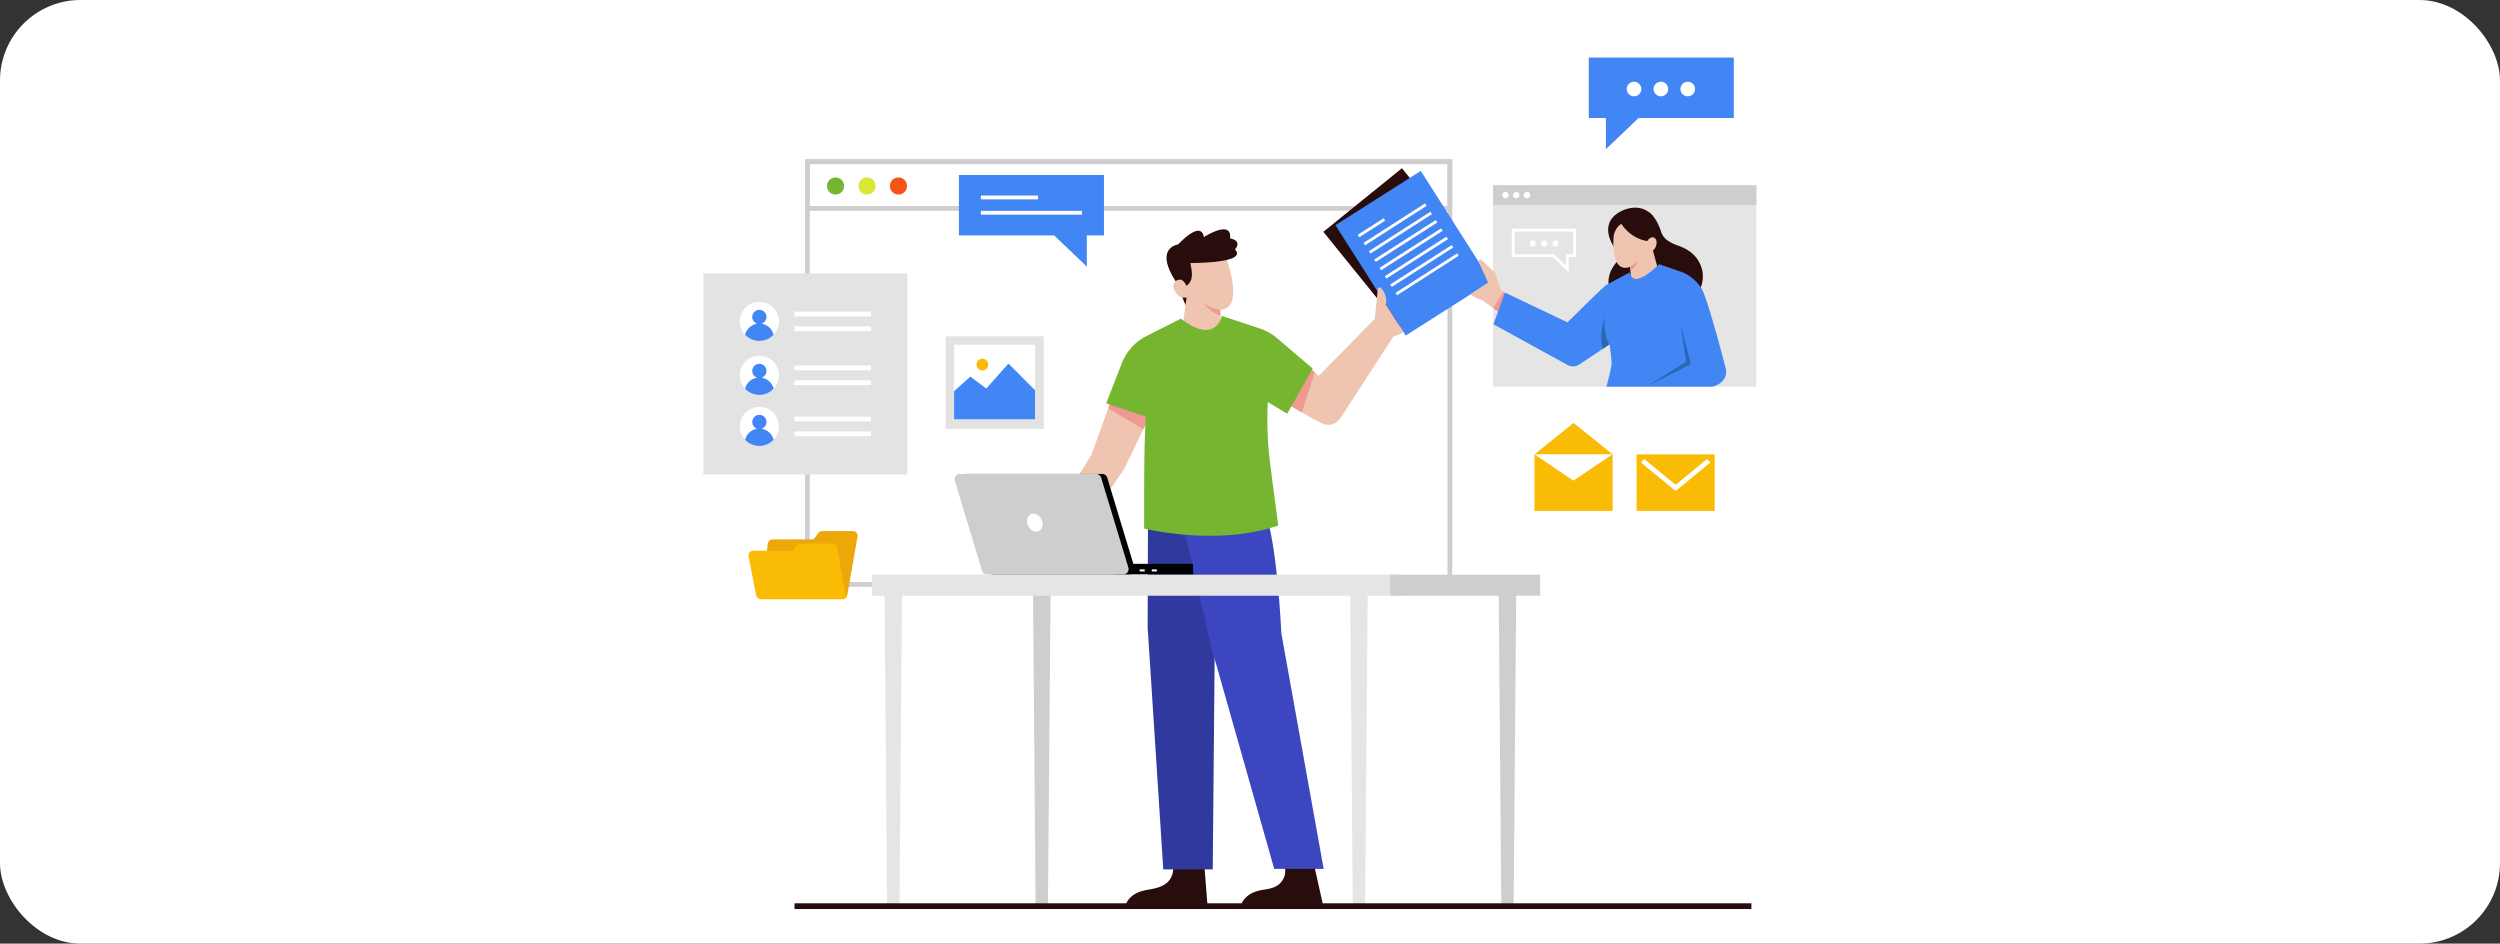 <svg xmlns="http://www.w3.org/2000/svg" width="869" height="328" viewBox="0 0 869 328">
  <rect x="0" y="0" width="869" height="328" fill="#333333" stroke="none"/>
  <g id="Grupo_115957" data-name="Grupo 115957" transform="translate(2234 6254)">
    <rect id="Rectángulo_41776" data-name="Rectángulo 41776" width="869" height="328" rx="28" transform="translate(-2234 -6254)" fill="#fff"/>
    <g id="Capa_1" data-name="Capa 1" transform="translate(-1989.509 -6234)">
      <g id="Grupo_113268" data-name="Grupo 113268">
        <g id="Screen" transform="translate(35.329 35.372)">
          <path id="Trazado_163696" data-name="Trazado 163696" d="M274.2,197.887H49.21V49.27H274.2V197.879ZM50.876,196.221H272.533V50.936H50.876V196.221Z" transform="translate(-49.21 -49.27)" fill="#cecece"/>
          <path id="Trazado_163697" data-name="Trazado 163697" d="M274.2,67.178H49.21V49.28H274.2ZM50.876,65.512H272.533V50.938H50.876Z" transform="translate(-49.21 -49.273)" fill="#cecece"/>
          <circle id="Elipse_5605" data-name="Elipse 5605" cx="2.979" cy="2.979" r="2.979" transform="translate(7.631 6.303)" fill="#75b52f"/>
          <circle id="Elipse_5606" data-name="Elipse 5606" cx="2.979" cy="2.979" r="2.979" transform="translate(18.565 6.303)" fill="#dbe636"/>
          <circle id="Elipse_5607" data-name="Elipse 5607" cx="2.979" cy="2.979" r="2.979" transform="translate(29.499 6.303)" fill="#f75316"/>
        </g>
        <g id="Envelope" transform="translate(288.862 127.014)">
          <path id="Trazado_163698" data-name="Trazado 163698" d="M402.41,187.847v19.664h27.166V187.847L415.993,176.92Z" transform="translate(-402.374 -176.92)" fill="#fabb05"/>
          <g id="Grupo_113254" data-name="Grupo 113254" transform="translate(35.516 10.927)">
            <rect id="Rectángulo_41777" data-name="Rectángulo 41777" width="27.166" height="19.657" fill="#fabb05"/>
            <path id="Trazado_163699" data-name="Trazado 163699" d="M466.022,205.5l-12.032-9.9,1.055-1.285,10.977,9.024,10.97-9.024,1.055,1.285Z" transform="translate(-452.439 -192.752)" fill="#fff"/>
          </g>
          <path id="Trazado_163700" data-name="Trazado 163700" d="M429.519,192.09l-13.583,9.175L402.36,192.09Z" transform="translate(-402.36 -181.199)" fill="#fff"/>
        </g>
        <g id="Folder" transform="translate(15.662 164.605)">
          <path id="Trazado_163701" data-name="Trazado 163701" d="M61.5,231.19,57.93,251.543a1.686,1.686,0,0,1-1.658,1.393H28.05l2.261-19.312a1.631,1.631,0,0,1,1.622-1.443H45.416a1.656,1.656,0,0,0,1.335-.682l1.1-1.536a1.637,1.637,0,0,1,1.335-.682h10.7a1.639,1.639,0,0,1,1.615,1.917Z" transform="translate(-23.574 -229.28)" fill="#eda709"/>
          <path id="Trazado_163702" data-name="Trazado 163702" d="M26.134,254.652h28.48a1.088,1.088,0,0,0,1.07-1.285L52.639,236.7a1.661,1.661,0,0,0-1.63-1.364H39.8a1.659,1.659,0,0,0-1.529,1.019l-.187.452a1.659,1.659,0,0,1-1.529,1.019H23.477a1.66,1.66,0,0,0-1.63,1.981l2.671,13.511a1.646,1.646,0,0,0,1.615,1.328Z" transform="translate(-21.816 -230.989)" fill="#fabb05"/>
        </g>
        <g id="Chart" transform="translate(0 75.023)">
          <rect id="Rectángulo_41778" data-name="Rectángulo 41778" width="70.916" height="69.89" fill="#e3e3e3"/>
          <g id="Grupo_113261" data-name="Grupo 113261" transform="translate(12.664 9.9)">
            <g id="Grupo_113255" data-name="Grupo 113255">
              <path id="Trazado_163703" data-name="Trazado 163703" d="M31.223,125.082a6.792,6.792,0,1,1-6.792-6.792A6.759,6.759,0,0,1,31.223,125.082Z" transform="translate(-17.64 -118.29)" fill="#fff"/>
              <path id="Trazado_163704" data-name="Trazado 163704" d="M30.107,130.821a6.789,6.789,0,0,1-9.907,0,5.1,5.1,0,0,1,4.221-3.827,2.47,2.47,0,1,1,1.479,0,5.115,5.115,0,0,1,4.221,3.827Z" transform="translate(-18.362 -119.384)" fill="#4285f4"/>
            </g>
            <g id="Grupo_113256" data-name="Grupo 113256" transform="translate(18.953 3.389)">
              <rect id="Rectángulo_41779" data-name="Rectángulo 41779" width="26.635" height="1.666" fill="#fff"/>
              <rect id="Rectángulo_41780" data-name="Rectángulo 41780" width="26.635" height="1.666" transform="translate(0 5.133)" fill="#fff"/>
            </g>
            <g id="Grupo_113257" data-name="Grupo 113257" transform="translate(0 18.752)">
              <path id="Trazado_163705" data-name="Trazado 163705" d="M31.223,151.2a6.792,6.792,0,1,1-6.792-6.792A6.759,6.759,0,0,1,31.223,151.2Z" transform="translate(-17.64 -144.41)" fill="#fff"/>
              <path id="Trazado_163706" data-name="Trazado 163706" d="M30.107,156.941a6.789,6.789,0,0,1-9.907,0,5.1,5.1,0,0,1,4.221-3.827,2.47,2.47,0,1,1,1.479,0,5.115,5.115,0,0,1,4.221,3.827Z" transform="translate(-18.362 -145.504)" fill="#4285f4"/>
            </g>
            <g id="Grupo_113258" data-name="Grupo 113258" transform="translate(18.953 22.141)">
              <rect id="Rectángulo_41781" data-name="Rectángulo 41781" width="26.635" height="1.666" fill="#fff"/>
              <rect id="Rectángulo_41782" data-name="Rectángulo 41782" width="26.635" height="1.666" transform="translate(0 5.133)" fill="#fff"/>
            </g>
            <g id="Grupo_113259" data-name="Grupo 113259" transform="translate(0 36.506)">
              <path id="Trazado_163707" data-name="Trazado 163707" d="M31.223,175.932a6.792,6.792,0,1,1-6.792-6.792A6.759,6.759,0,0,1,31.223,175.932Z" transform="translate(-17.64 -169.14)" fill="#fff"/>
              <path id="Trazado_163708" data-name="Trazado 163708" d="M30.107,181.671a6.789,6.789,0,0,1-9.907,0,5.1,5.1,0,0,1,4.221-3.827,2.47,2.47,0,1,1,1.479,0,5.115,5.115,0,0,1,4.221,3.827Z" transform="translate(-18.362 -170.234)" fill="#4285f4"/>
            </g>
            <g id="Grupo_113260" data-name="Grupo 113260" transform="translate(18.953 39.902)">
              <rect id="Rectángulo_41783" data-name="Rectángulo 41783" width="26.635" height="1.666" fill="#fff"/>
              <rect id="Rectángulo_41784" data-name="Rectángulo 41784" width="26.635" height="1.666" transform="translate(0 5.133)" fill="#fff"/>
            </g>
          </g>
        </g>
        <g id="Picture" transform="translate(84.234 96.905)">
          <rect id="Rectángulo_41785" data-name="Rectángulo 41785" width="34.116" height="32.192" fill="#e3e3e3"/>
          <rect id="Rectángulo_41786" data-name="Rectángulo 41786" width="28.121" height="25.91" transform="translate(2.915 2.915)" fill="#fff"/>
          <path id="Trazado_163709" data-name="Trazado 163709" d="M149.511,157.405v10.13H121.39v-9.771l5.657-5.054,5.542,4.128,7.7-8.658Z" transform="translate(-118.475 -138.703)" fill="#4285f4"/>
          <circle id="Elipse_5608" data-name="Elipse 5608" cx="2.039" cy="2.039" r="2.039" transform="translate(10.719 7.782)" fill="#fabb05"/>
        </g>
        <g id="Chat" transform="translate(307.765)">
          <path id="Trazado_163710" data-name="Trazado 163710" d="M479.1,0H428.69V21.006h5.952V31.854l11.365-10.848h33.1Z" transform="translate(-428.69)" fill="#4285f4"/>
          <circle id="Elipse_5609" data-name="Elipse 5609" cx="2.541" cy="2.541" r="2.541" transform="translate(13.188 8.4)" fill="#fff"/>
          <circle id="Elipse_5610" data-name="Elipse 5610" cx="2.541" cy="2.541" r="2.541" transform="translate(22.521 8.4)" fill="#fff"/>
          <circle id="Elipse_5611" data-name="Elipse 5611" cx="2.541" cy="2.541" r="2.541" transform="translate(31.861 8.4)" fill="#fff"/>
        </g>
        <g id="Chat-2" data-name="Chat" transform="translate(88.835 40.821)">
          <path id="Trazado_163711" data-name="Trazado 163711" d="M123.74,56.86h50.405V77.866h-5.952V88.714L156.836,77.866h-33.1Z" transform="translate(-123.74 -56.86)" fill="#4285f4"/>
          <rect id="Rectángulo_41787" data-name="Rectángulo 41787" width="19.879" height="1.335" transform="translate(7.631 7.143)" fill="#fff"/>
          <rect id="Rectángulo_41788" data-name="Rectángulo 41788" width="35.142" height="1.335" transform="translate(7.631 12.47)" fill="#fff"/>
        </g>
        <g id="Man" transform="translate(113.338 38.472)">
          <path id="Trazado_163712" data-name="Trazado 163712" d="M232.943,402.061H204.7s.926-3.561,6.6-4.753c2.362-.5,7.8-.754,9.376-5.241,1.192-3.389-.115-9.678-.115-9.678h10.819l1.558,19.664Z" transform="translate(-171.08 -146.337)" fill="#290c0c"/>
          <path id="Trazado_163713" data-name="Trazado 163713" d="M288.823,402.064H260.58s.926-3.561,6.6-4.753c2.362-.5,6.727-.395,8.314-4.882,1.192-3.389-1.9-10.029-1.9-10.029h10.819l4.4,19.664Z" transform="translate(-186.842 -146.34)" fill="#290c0c"/>
          <g id="Grupo_113262" data-name="Grupo 113262" transform="translate(47.659 21.247)">
            <path id="Trazado_163714" data-name="Trazado 163714" d="M229.94,110.21s1.931,6.763,3.547,8.378l.323-7.409Z" transform="translate(-225.859 -90.808)" fill="#290c0c"/>
            <path id="Trazado_163715" data-name="Trazado 163715" d="M243.832,114.383v.05l.136,2.025.66,9.893-14.581-1.07,2.111-15.2a3.125,3.125,0,0,1-2.865-.689c-1.465-1.328-2.6-3.453-.783-5.119l.718-8.816,16.089-.818s7.789,19.549-1.5,19.743Z" transform="translate(-225.192 -86.416)" fill="#efc4b0"/>
            <path id="Trazado_163716" data-name="Trazado 163716" d="M232.529,94.89s20.288.165,15.493-4.731c0,0,2.879-2.872-1.709-3.848,0,0,1.472-6.734-9.1-.438,0,0-.323-6.339-8.945,2.577,0,0-8.421,1.041-.854,12.757,0,0,2.319-1.938,3.719,1.622a4.339,4.339,0,0,0,1.7-2.2c.237-1.22.51-1.845-.294-5.736Z" transform="translate(-224.255 -83.184)" fill="#290c0c"/>
          </g>
          <path id="Trazado_163717" data-name="Trazado 163717" d="M215.246,210.55l-.136,46.923,5.435,84.126h17.194l.783-87.68,5-41.46Z" transform="translate(-174.016 -97.864)" fill="#303a9e"/>
          <path id="Trazado_163718" data-name="Trazado 163718" d="M232.39,224.834,242.2,267.12l21.775,76.8h17.194l-14.7-81.807s-1.536-33.3-5.93-42.659Z" transform="translate(-178.891 -100.375)" fill="#3d46c1"/>
          <g id="Grupo_113264" data-name="Grupo 113264" transform="translate(102.163)">
            <rect id="Rectángulo_41789" data-name="Rectángulo 41789" width="35.149" height="45.466" transform="translate(0 22.111) rotate(-38.98)" fill="#290c0c"/>
            <rect id="Rectángulo_41790" data-name="Rectángulo 41790" width="35.149" height="45.466" transform="matrix(0.844, -0.537, 0.537, 0.844, 4.207, 19.803)" fill="#4285f4"/>
            <g id="Grupo_113263" data-name="Grupo 113263" transform="translate(11.952 12.229)">
              <rect id="Rectángulo_41791" data-name="Rectángulo 41791" width="10.697" height="0.998" transform="translate(0 10.92) rotate(-32.66)" fill="#fff"/>
              <rect id="Rectángulo_41792" data-name="Rectángulo 41792" width="25.407" height="0.998" transform="translate(2.022 13.711) rotate(-32.66)" fill="#fff"/>
              <rect id="Rectángulo_41793" data-name="Rectángulo 41793" width="25.407" height="0.998" transform="translate(3.878 16.601) rotate(-32.66)" fill="#fff"/>
              <rect id="Rectángulo_41794" data-name="Rectángulo 41794" width="25.407" height="0.998" transform="translate(5.732 19.5) rotate(-32.66)" fill="#fff"/>
              <rect id="Rectángulo_41795" data-name="Rectángulo 41795" width="25.407" height="0.998" transform="translate(7.588 22.39) rotate(-32.66)" fill="#fff"/>
              <rect id="Rectángulo_41796" data-name="Rectángulo 41796" width="25.407" height="0.998" transform="translate(9.438 25.284) rotate(-32.66)" fill="#fff"/>
              <rect id="Rectángulo_41797" data-name="Rectángulo 41797" width="25.407" height="0.998" transform="translate(11.295 28.184) rotate(-32.66)" fill="#fff"/>
              <rect id="Rectángulo_41798" data-name="Rectángulo 41798" width="25.407" height="0.998" transform="translate(13.155 31.08) rotate(-32.66)" fill="#fff"/>
            </g>
          </g>
          <path id="Trazado_163719" data-name="Trazado 163719" d="M199.768,171.5l-2.29,4.76-6.691,13.877L170.1,220.022H157.87l21.552-34.855,5.822-16.117.768-2.139Z" transform="translate(-157.87 -85.554)" fill="#efc4b0"/>
          <path id="Trazado_163720" data-name="Trazado 163720" d="M210.524,171.5l-2.29,4.76L196,169.049l.768-2.139Z" transform="translate(-168.626 -85.554)" fill="#ef9992"/>
          <path id="Trazado_163721" data-name="Trazado 163721" d="M321.9,126.761a8.665,8.665,0,0,1-3.439,1.529l-18.336,28.272a5.051,5.051,0,0,1-7.064,1.716c-2.319-1.213-4.509-2.427-6.447-3.539-4.781-2.735-8.069-4.86-8.069-4.86l6.109-14.9,6.44,5.808,1.393,1.256,19.484-19.865L313,111.814a.6.6,0,0,1,1.019-.381,6.268,6.268,0,0,1,1.759,5.786l6.11,9.556Z" transform="translate(-191.909 -69.858)" fill="#efc4b0"/>
          <path id="Trazado_163722" data-name="Trazado 163722" d="M291.079,150.108l-4.48,13.949c-4.781-2.735-8.069-4.86-8.069-4.86l6.109-14.9,6.44,5.808Z" transform="translate(-191.906 -79.176)" fill="#ef9992"/>
          <path id="Trazado_163723" data-name="Trazado 163723" d="M235.235,125.1s-2.025,10.295-14.244.955l-11.917,6.016a17.887,17.887,0,0,0-8.6,9.462L195.01,155.5l13.755,4.588s-.416,9-.488,16.275c-.05,5.313-.065,22.643-.065,22.643s25.343,6.318,46.636-1.063c0,0-2.125-15.687-2.943-22.507a119.759,119.759,0,0,1-.689-20.4l6.741,4.063,8.845-15.722-12.384-10.539a17.909,17.909,0,0,0-5.966-3.36L235.228,125.1Z" transform="translate(-168.346 -73.76)" fill="#75b52f"/>
          <path id="Trazado_163724" data-name="Trazado 163724" d="M248.121,123.259a11.718,11.718,0,0,1-5.851-4.509,11.736,11.736,0,0,0,5.715,2.484Z" transform="translate(-181.678 -71.969)" fill="#ef9992"/>
        </g>
        <g id="Woman" transform="translate(266.592 44.375)">
          <rect id="Rectángulo_41799" data-name="Rectángulo 41799" width="91.506" height="70.033" transform="translate(7.919)" fill="#e5e5e5"/>
          <rect id="Rectángulo_41800" data-name="Rectángulo 41800" width="91.506" height="6.878" transform="translate(7.919)" fill="#cecece"/>
          <path id="Trazado_163725" data-name="Trazado 163725" d="M388.663,112.448l-3.417,6.49L379.9,115.09l-.639-.459-3.74-2.692a15.117,15.117,0,0,1-4.178-2.046l6.2-4.1s-2.7-5.8-3.044-6.634a2.335,2.335,0,0,1-.151-.976.474.474,0,0,1,.8-.323l4.817,4.516,2.218,6.318.639.373,5.844,3.381Z" transform="translate(-371.34 -71.943)" fill="#efc4b0"/>
          <path id="Trazado_163726" data-name="Trazado 163726" d="M391.775,116.9l-3.417,6.49-5.348-3.848-.639-.467,3.561-5.557Z" transform="translate(-374.451 -76.396)" fill="#ef9992"/>
          <g id="Grupo_113265" data-name="Grupo 113265" transform="translate(47.913 7.805)">
            <path id="Trazado_163727" data-name="Trazado 163727" d="M470.824,94.67c-1.256-5.65-5.542-7.775-8.414-8.787-4.049-1.429-5.3-2.972-5.9-4.774-1.9-5.686-4.236-6.921-5.061-7.387-4.587-2.628-10.115.294-11.9,2.491-4.185,5.176,1.881,11.932,1.881,11.932l-.122,3.137c-6.275,7.028-1.127,12.93-1.127,12.93,7.229,4.789,17.97,3.267,23.426,2.039a9.084,9.084,0,0,0,6.174-4.846,10.28,10.28,0,0,0,1.034-6.741Z" transform="translate(-438.079 -72.682)" fill="#290c0c"/>
            <path id="Trazado_163728" data-name="Trazado 163728" d="M458.1,103.675l-10.941.065-.675-7.273-.093-1a3.5,3.5,0,0,1-.416.165c-1.443.481-6.117,1.127-5.262-10.977,0,0,.567-3.08,2.7-4.078a13.548,13.548,0,0,0,8.917,5.959s1.759-2.635,3.137-.5a3.545,3.545,0,0,1-1.113,3.769L458.1,103.69Z" transform="translate(-438.792 -74.91)" fill="#efc4b0"/>
          </g>
          <path id="Trazado_163729" data-name="Trazado 163729" d="M458.675,142.633H421.8c.309-1.091,1.766-6.354,1.816-8.292.014-.66-.294-3.245-.5-4.932-.057-.474-.108-.876-.144-1.141-.029-.23-.043-.359-.043-.359l-.122.072-2.24,1.493-8.055,5.356a3.957,3.957,0,0,1-.416.244,3.785,3.785,0,0,1-3.776.014L382.54,120.951l4.013-11.02,21.731,10.338S420.712,107.943,421.7,107.3l8.263-4.4c1.206,6.418,10.173-2.843,10.173-2.843l6.856,2.376a14.031,14.031,0,0,1,8.4,7.086c2.807,6.82,8.012,27.288,8.012,27.288s.725,4.358-4.724,5.815Z" transform="translate(-374.499 -72.6)" fill="#4285f4"/>
          <path id="Trazado_163730" data-name="Trazado 163730" d="M468.518,128.89l2,13.246-13.691,8.471,15.3-7.667Z" transform="translate(-395.455 -80.732)" fill="#2967b2"/>
          <g id="Grupo_113266" data-name="Grupo 113266" transform="translate(14.401 15.119)">
            <path id="Trazado_163731" data-name="Trazado 163731" d="M411.229,98.025l-5.514-5.262H391.4V82.87h22.342v9.893h-2.52v5.262Zm-18.824-6.26h13.712l4.114,3.927V91.765h2.52v-7.9H392.405Z" transform="translate(-391.4 -82.87)" fill="#fff"/>
            <circle id="Elipse_5612" data-name="Elipse 5612" cx="1.077" cy="1.077" r="1.077" transform="translate(14.114 4.056)" fill="#fff"/>
            <circle id="Elipse_5613" data-name="Elipse 5613" cx="1.077" cy="1.077" r="1.077" transform="translate(10.159 4.056)" fill="#fff"/>
            <circle id="Elipse_5614" data-name="Elipse 5614" cx="1.077" cy="1.077" r="1.077" transform="translate(6.21 4.056)" fill="#fff"/>
          </g>
          <path id="Trazado_163732" data-name="Trazado 163732" d="M437.524,135.187l-2.24,1.493c-1.558-5.255.682-10.812.79-11.07A14.977,14.977,0,0,0,437.524,135.187Z" transform="translate(-389.222 -79.807)" fill="#2967b2"/>
          <g id="Grupo_113267" data-name="Grupo 113267" transform="translate(11.092 2.326)">
            <circle id="Elipse_5615" data-name="Elipse 5615" cx="1.12" cy="1.12" r="1.12" transform="translate(7.466)" fill="#fff"/>
            <circle id="Elipse_5616" data-name="Elipse 5616" cx="1.12" cy="1.12" r="1.12" transform="translate(3.733)" fill="#fff"/>
            <circle id="Elipse_5617" data-name="Elipse 5617" cx="1.12" cy="1.12" r="1.12" fill="#fff"/>
          </g>
          <path id="Trazado_163733" data-name="Trazado 163733" d="M448.5,100.488a3.5,3.5,0,0,1-.416.165A12.241,12.241,0,0,0,451.3,98.37a5.981,5.981,0,0,1-2.685,3.424Z" transform="translate(-392.987 -72.123)" fill="#ef9992"/>
        </g>
        <g id="Laptop" transform="translate(87.325 144.733)">
          <path id="Trazado_163734" data-name="Trazado 163734" d="M134.123,235.227l-9.455-31.208a1.875,1.875,0,0,1,1.795-2.419h47.275a1.878,1.878,0,0,1,1.795,1.328l9.455,31.208a1.875,1.875,0,0,1-1.795,2.419H135.918A1.878,1.878,0,0,1,134.123,235.227Z" transform="translate(-122.468 -201.6)" fill="#010101"/>
          <rect id="Rectángulo_41801" data-name="Rectángulo 41801" width="27.066" height="3.697" transform="translate(55.778 31.251)" fill="#010101"/>
          <path id="Trazado_163735" data-name="Trazado 163735" d="M131.173,235.227l-9.455-31.208a1.875,1.875,0,0,1,1.795-2.419h47.275a1.878,1.878,0,0,1,1.795,1.328l9.455,31.208a1.875,1.875,0,0,1-1.795,2.419H132.968a1.878,1.878,0,0,1-1.795-1.328Z" transform="translate(-121.636 -201.6)" fill="#cecece"/>
          <rect id="Rectángulo_41802" data-name="Rectángulo 41802" width="1.766" height="0.704" transform="translate(64.307 33.189)" fill="#fff"/>
          <rect id="Rectángulo_41803" data-name="Rectángulo 41803" width="1.766" height="0.704" transform="translate(68.543 33.189)" fill="#fff"/>
          <ellipse id="Elipse_5618" data-name="Elipse 5618" cx="2.57" cy="3.238" rx="2.57" ry="3.238" transform="translate(24.16 15.116) rotate(-25.63)" fill="#fff"/>
        </g>
        <g id="Table" transform="translate(58.589 179.76)">
          <path id="Trazado_163736" data-name="Trazado 163736" d="M390.269,366.324l.912-110.9H385.05l.912,110.9Z" transform="translate(-167.204 -251.809)" fill="#cecece"/>
          <path id="Trazado_163737" data-name="Trazado 163737" d="M318.379,366.324l.9-110.9H313.16l.9,110.9Z" transform="translate(-146.926 -251.809)" fill="#e5e5e5"/>
          <path id="Trazado_163738" data-name="Trazado 163738" d="M164.8,366.324l.912-110.9H159.58l.912,110.9Z" transform="translate(-103.604 -251.809)" fill="#cecece"/>
          <path id="Trazado_163739" data-name="Trazado 163739" d="M92.909,366.324l.9-110.9H87.69l.9,110.9Z" transform="translate(-83.325 -251.809)" fill="#e5e5e5"/>
          <rect id="Rectángulo_41804" data-name="Rectángulo 41804" width="183.867" height="7.316" fill="#e5e5e5"/>
          <rect id="Rectángulo_41805" data-name="Rectángulo 41805" width="52.143" height="7.316" transform="translate(180.155)" fill="#cecece"/>
        </g>
        <g id="Underline" transform="translate(31.682 293.988)">
          <rect id="Rectángulo_41806" data-name="Rectángulo 41806" width="332.612" height="1.996" fill="#290c0c"/>
        </g>
      </g>
    </g>
  </g>
</svg>

